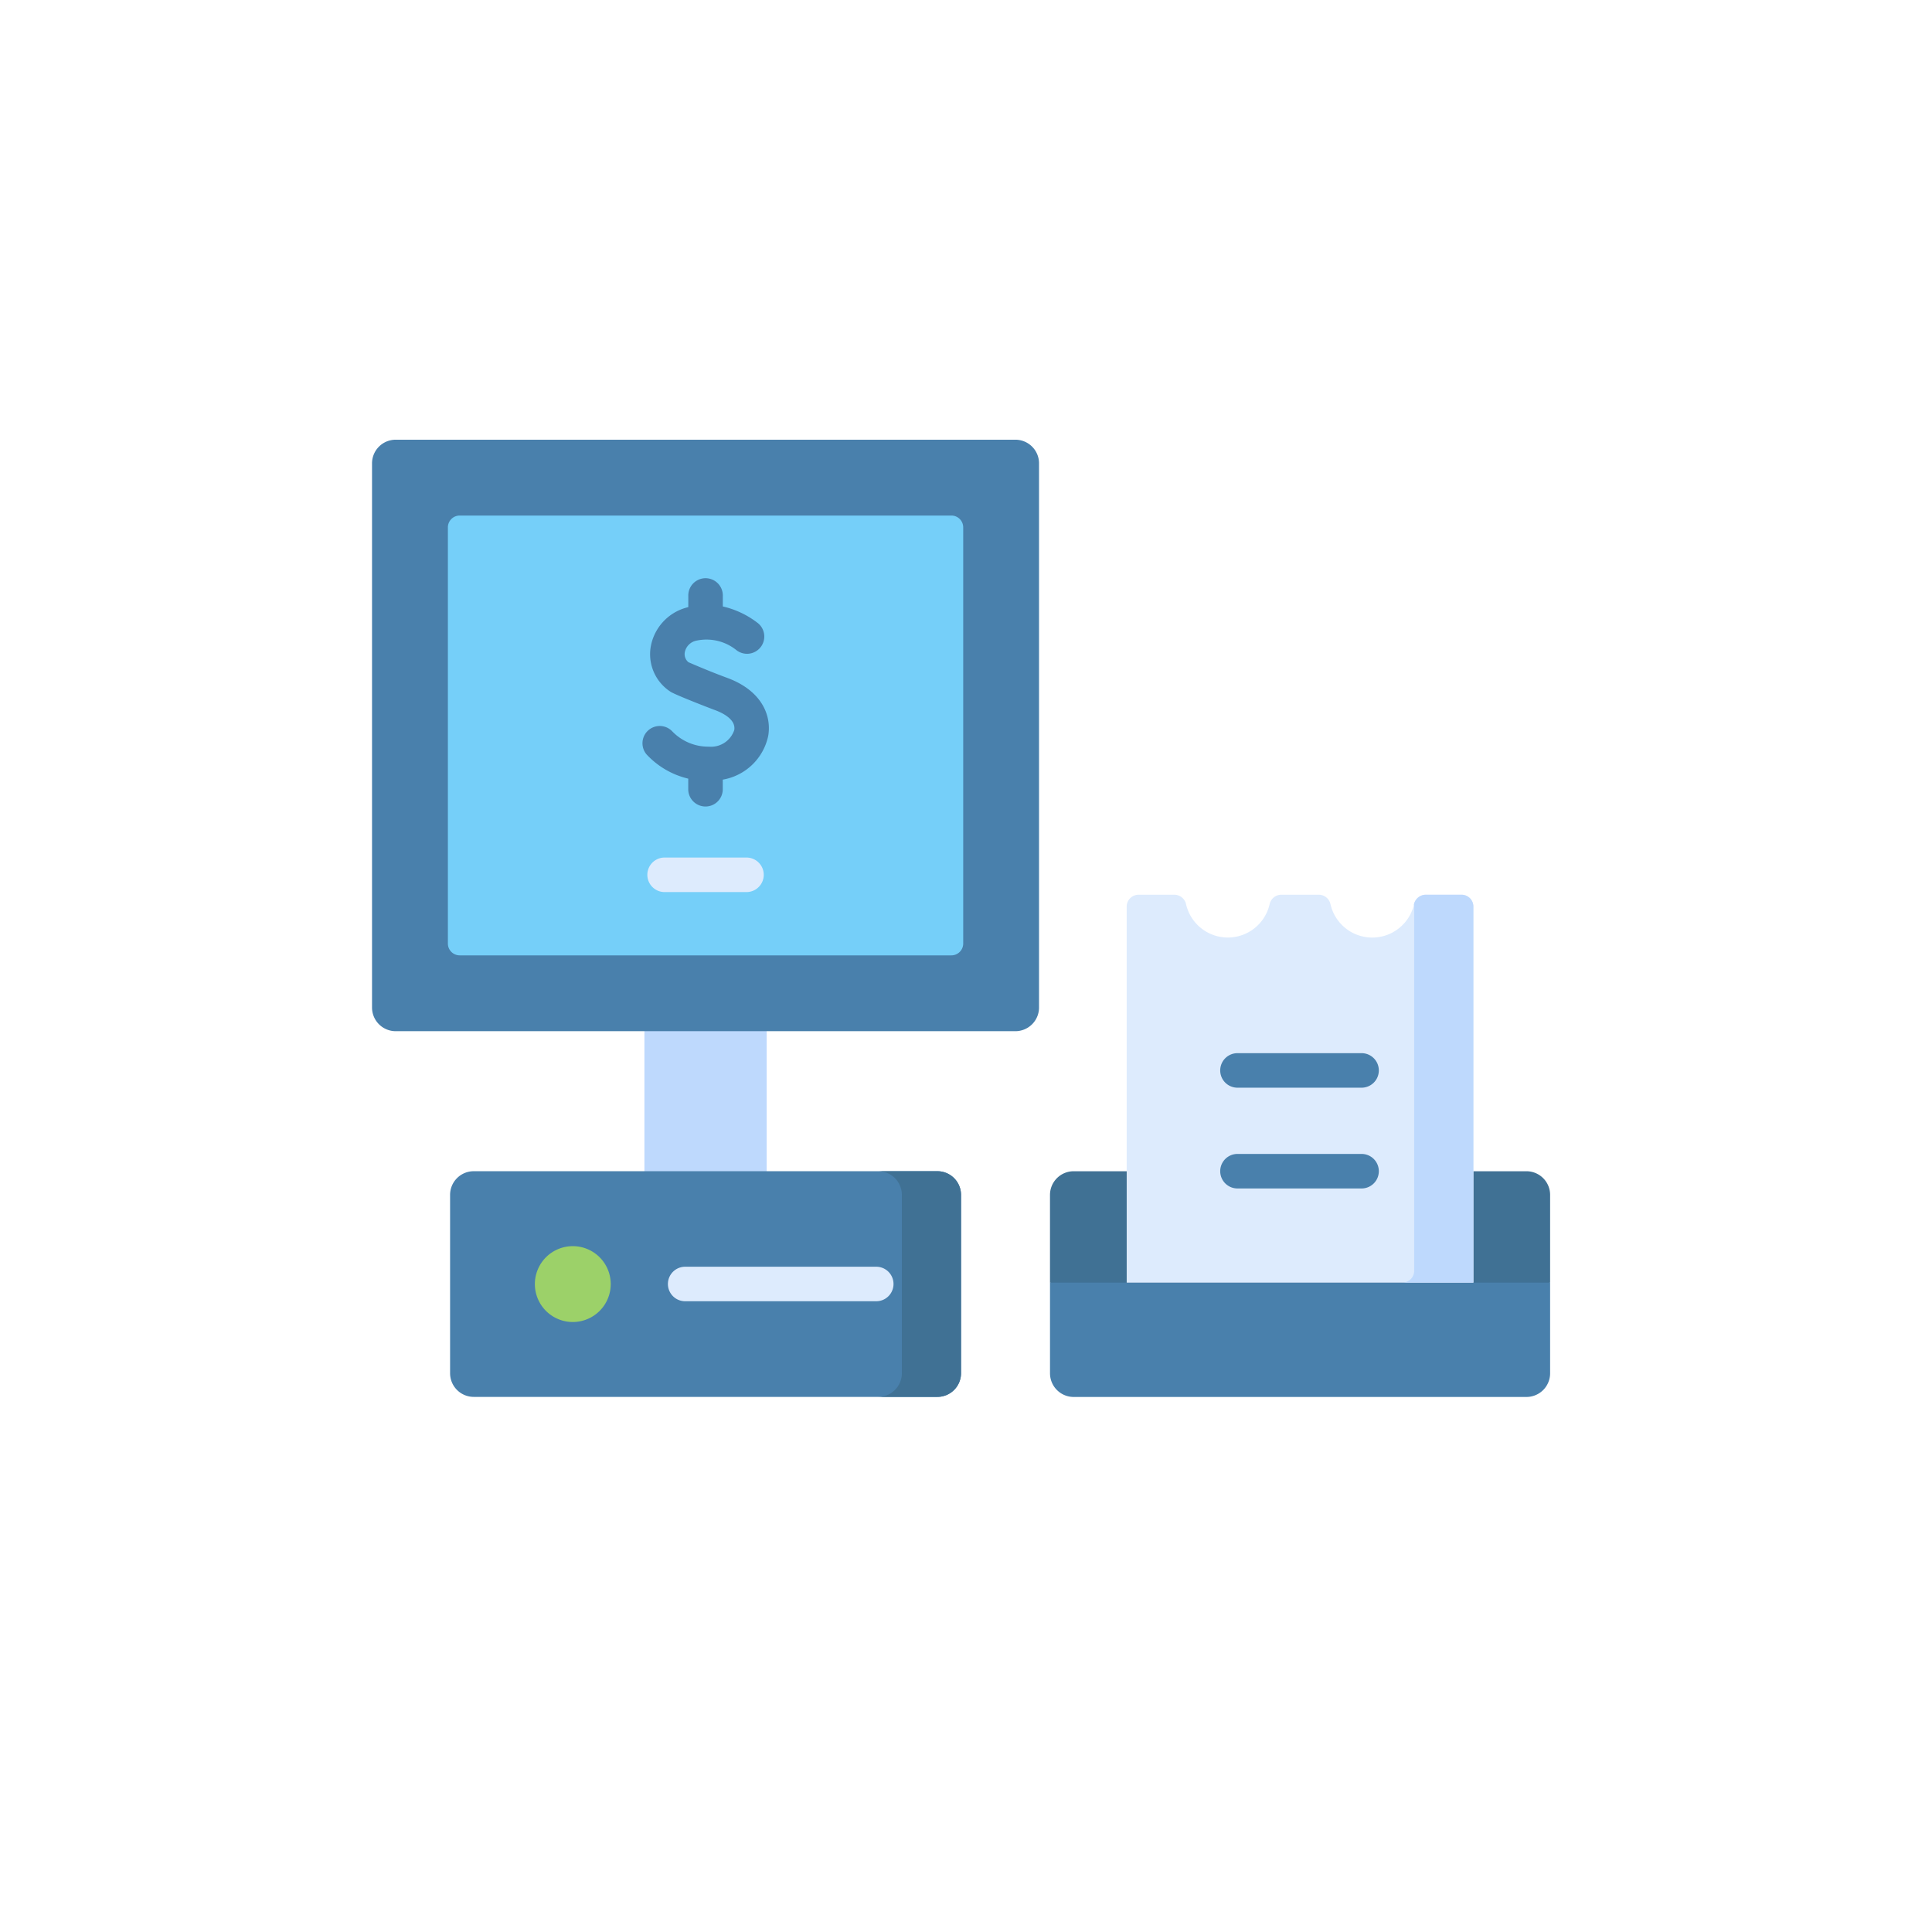 <svg xmlns="http://www.w3.org/2000/svg" xmlns:xlink="http://www.w3.org/1999/xlink" width="114.25" height="114.252" viewBox="0 0 114.25 114.252">
  <defs>
    <filter id="Trazado_873235" x="0" y="0" width="114.25" height="114.252" filterUnits="userSpaceOnUse">
      <feOffset dy="3" input="SourceAlpha"/>
      <feGaussianBlur stdDeviation="3" result="blur"/>
      <feFlood flood-opacity="0.161"/>
      <feComposite operator="in" in2="blur"/>
      <feComposite in="SourceGraphic"/>
    </filter>
  </defs>
  <g id="Grupo_1099529" data-name="Grupo 1099529" transform="translate(13637.25 11892.126)">
    <g transform="matrix(1, 0, 0, 1, -13637.25, -11892.13)" filter="url(#Trazado_873235)">
      <path id="Trazado_873235-2" data-name="Trazado 873235" d="M220.937,159.14a48.125,48.125,0,1,1-48.125-48.125A48.126,48.126,0,0,1,220.937,159.14Z" transform="translate(-115.69 -105.01)" fill="#fff"/>
    </g>
    <g id="cashier-machine" transform="translate(-13615.25 -11914.107)">
      <path id="Trazado_873182" data-name="Trazado 873182" d="M118.383,292.051h7.229v11.822h-7.229Z" transform="translate(-102.275 -210.86)" fill="#bed9fd"/>
      <path id="Trazado_873183" data-name="Trazado 873183" d="M324.224,367.312V372.5l-14.788,2.721L294.649,372.5v-5.188a1.4,1.4,0,0,1,1.4-1.4h26.771A1.4,1.4,0,0,1,324.224,367.312Z" transform="translate(-254.557 -274.669)" fill="#407194"/>
      <path id="Trazado_873184" data-name="Trazado 873184" d="M324.224,414.34V419.7a1.4,1.4,0,0,1-1.4,1.4H296.05a1.4,1.4,0,0,1-1.4-1.4V414.34Z" transform="translate(-254.557 -316.509)" fill="#4980ac"/>
      <path id="Trazado_873185" data-name="Trazado 873185" d="M348.473,268.689V246.451a.7.7,0,0,0-.7-.7h-2.126a.707.707,0,0,0-.686.56,2.534,2.534,0,0,1-4.942,0,.707.707,0,0,0-.686-.56h-2.228a.708.708,0,0,0-.686.56,2.534,2.534,0,0,1-4.941,0,.708.708,0,0,0-.686-.56h-2.124a.7.7,0,0,0-.7.7v22.238h20.507Z" transform="translate(-283.34 -170.859)" fill="#ddebfd"/>
      <path id="Trazado_873186" data-name="Trazado 873186" d="M447.774,268.689a.7.7,0,0,0,.7-.7V246.451a.7.7,0,0,0-.013-.125c0-.006,0-.01,0-.016a.729.729,0,0,1,.723-.56h2.089a.7.7,0,0,1,.7.7v22.238h-4.206Z" transform="translate(-386.846 -170.859)" fill="#bed9fd"/>
      <path id="Trazado_873187" data-name="Trazado 873187" d="M0,49.383V81.561a1.4,1.4,0,0,0,1.4,1.4H38.044a1.4,1.4,0,0,0,1.4-1.4V49.383a1.4,1.4,0,0,0-1.4-1.4H1.4a1.4,1.4,0,0,0-1.4,1.4Z" fill="#4980ac"/>
      <path id="Trazado_873188" data-name="Trazado 873188" d="M32.966,106.257V81.648a.7.7,0,0,1,.7-.7H62.74a.7.7,0,0,1,.7.7v24.609a.7.7,0,0,1-.7.7H33.667A.7.7,0,0,1,32.966,106.257Z" transform="translate(-28.48 -28.48)" fill="#75cff9"/>
      <path id="Trazado_873189" data-name="Trazado 873189" d="M62.716,365.909H35.3a1.4,1.4,0,0,0-1.4,1.4v10.546a1.4,1.4,0,0,0,1.4,1.4H62.716a1.4,1.4,0,0,0,1.4-1.4V367.311A1.4,1.4,0,0,0,62.716,365.909Z" transform="translate(-29.284 -274.668)" fill="#4980ac"/>
      <path id="Trazado_873190" data-name="Trazado 873190" d="M223.447,365.909h-3.5a1.4,1.4,0,0,1,1.4,1.4v10.546a1.4,1.4,0,0,1-1.4,1.4h3.5a1.4,1.4,0,0,0,1.4-1.4V367.311A1.4,1.4,0,0,0,223.447,365.909Z" transform="translate(-190.016 -274.668)" fill="#407194"/>
      <path id="Trazado_873191" data-name="Trazado 873191" d="M73,398.481a2.243,2.243,0,1,0,2.243,2.243A2.243,2.243,0,0,0,73,398.481Z" transform="translate(-61.127 -302.808)" fill="#9cd169"/>
      <g id="Grupo_1099040" data-name="Grupo 1099040" transform="translate(50.19 84.261)">
        <path id="Trazado_873192" data-name="Trazado 873192" d="M377.217,360.45h-7.338a1.021,1.021,0,1,1,0-2.041h7.338a1.021,1.021,0,0,1,0,2.041Z" transform="translate(-368.858 -352.45)" fill="#4980ac"/>
        <path id="Trazado_873193" data-name="Trazado 873193" d="M377.217,316.656h-7.338a1.021,1.021,0,1,1,0-2.041h7.338a1.021,1.021,0,0,1,0,2.041Z" transform="translate(-368.858 -314.615)" fill="#4980ac"/>
      </g>
      <path id="Trazado_873194" data-name="Trazado 873194" d="M122.435,114.317c-1.037-.382-2-.8-2.292-.926a.61.61,0,0,1-.219-.576.871.871,0,0,1,.689-.7,2.826,2.826,0,0,1,2.339.54,1.02,1.02,0,0,0,1.308-1.567,5.305,5.305,0,0,0-2.086-.995v-.617a1.021,1.021,0,1,0-2.041,0v.655c-.036.01-.072.019-.109.03a2.925,2.925,0,0,0-2.12,2.361,2.64,2.64,0,0,0,1.178,2.614c.27.176,2.2.928,2.648,1.093.375.139,1.235.53,1.12,1.176a1.446,1.446,0,0,1-1.5.979,2.954,2.954,0,0,1-2.171-.91,1.021,1.021,0,0,0-1.512,1.371,4.9,4.9,0,0,0,2.463,1.431v.658a1.021,1.021,0,0,0,2.041,0v-.6a3.317,3.317,0,0,0,2.685-2.574C125.065,116.608,124.537,115.093,122.435,114.317Z" transform="translate(-101.43 -52.249)" fill="#4980ac"/>
      <g id="Grupo_1099041" data-name="Grupo 1099041" transform="translate(16.249 72.693)">
        <path id="Trazado_873195" data-name="Trazado 873195" d="M125.347,231.638h-4.906a1.021,1.021,0,0,1,0-2.041h4.906a1.021,1.021,0,0,1,0,2.041Z" transform="translate(-119.42 -229.597)" fill="#ddebfd"/>
        <path id="Trazado_873196" data-name="Trazado 873196" d="M140.925,409.5h-11.3a1.02,1.02,0,1,1,0-2.041h11.3a1.02,1.02,0,1,1,0,2.041Z" transform="translate(-127.356 -383.262)" fill="#ddebfd"/>
      </g>
    </g>
  </g>
</svg>
